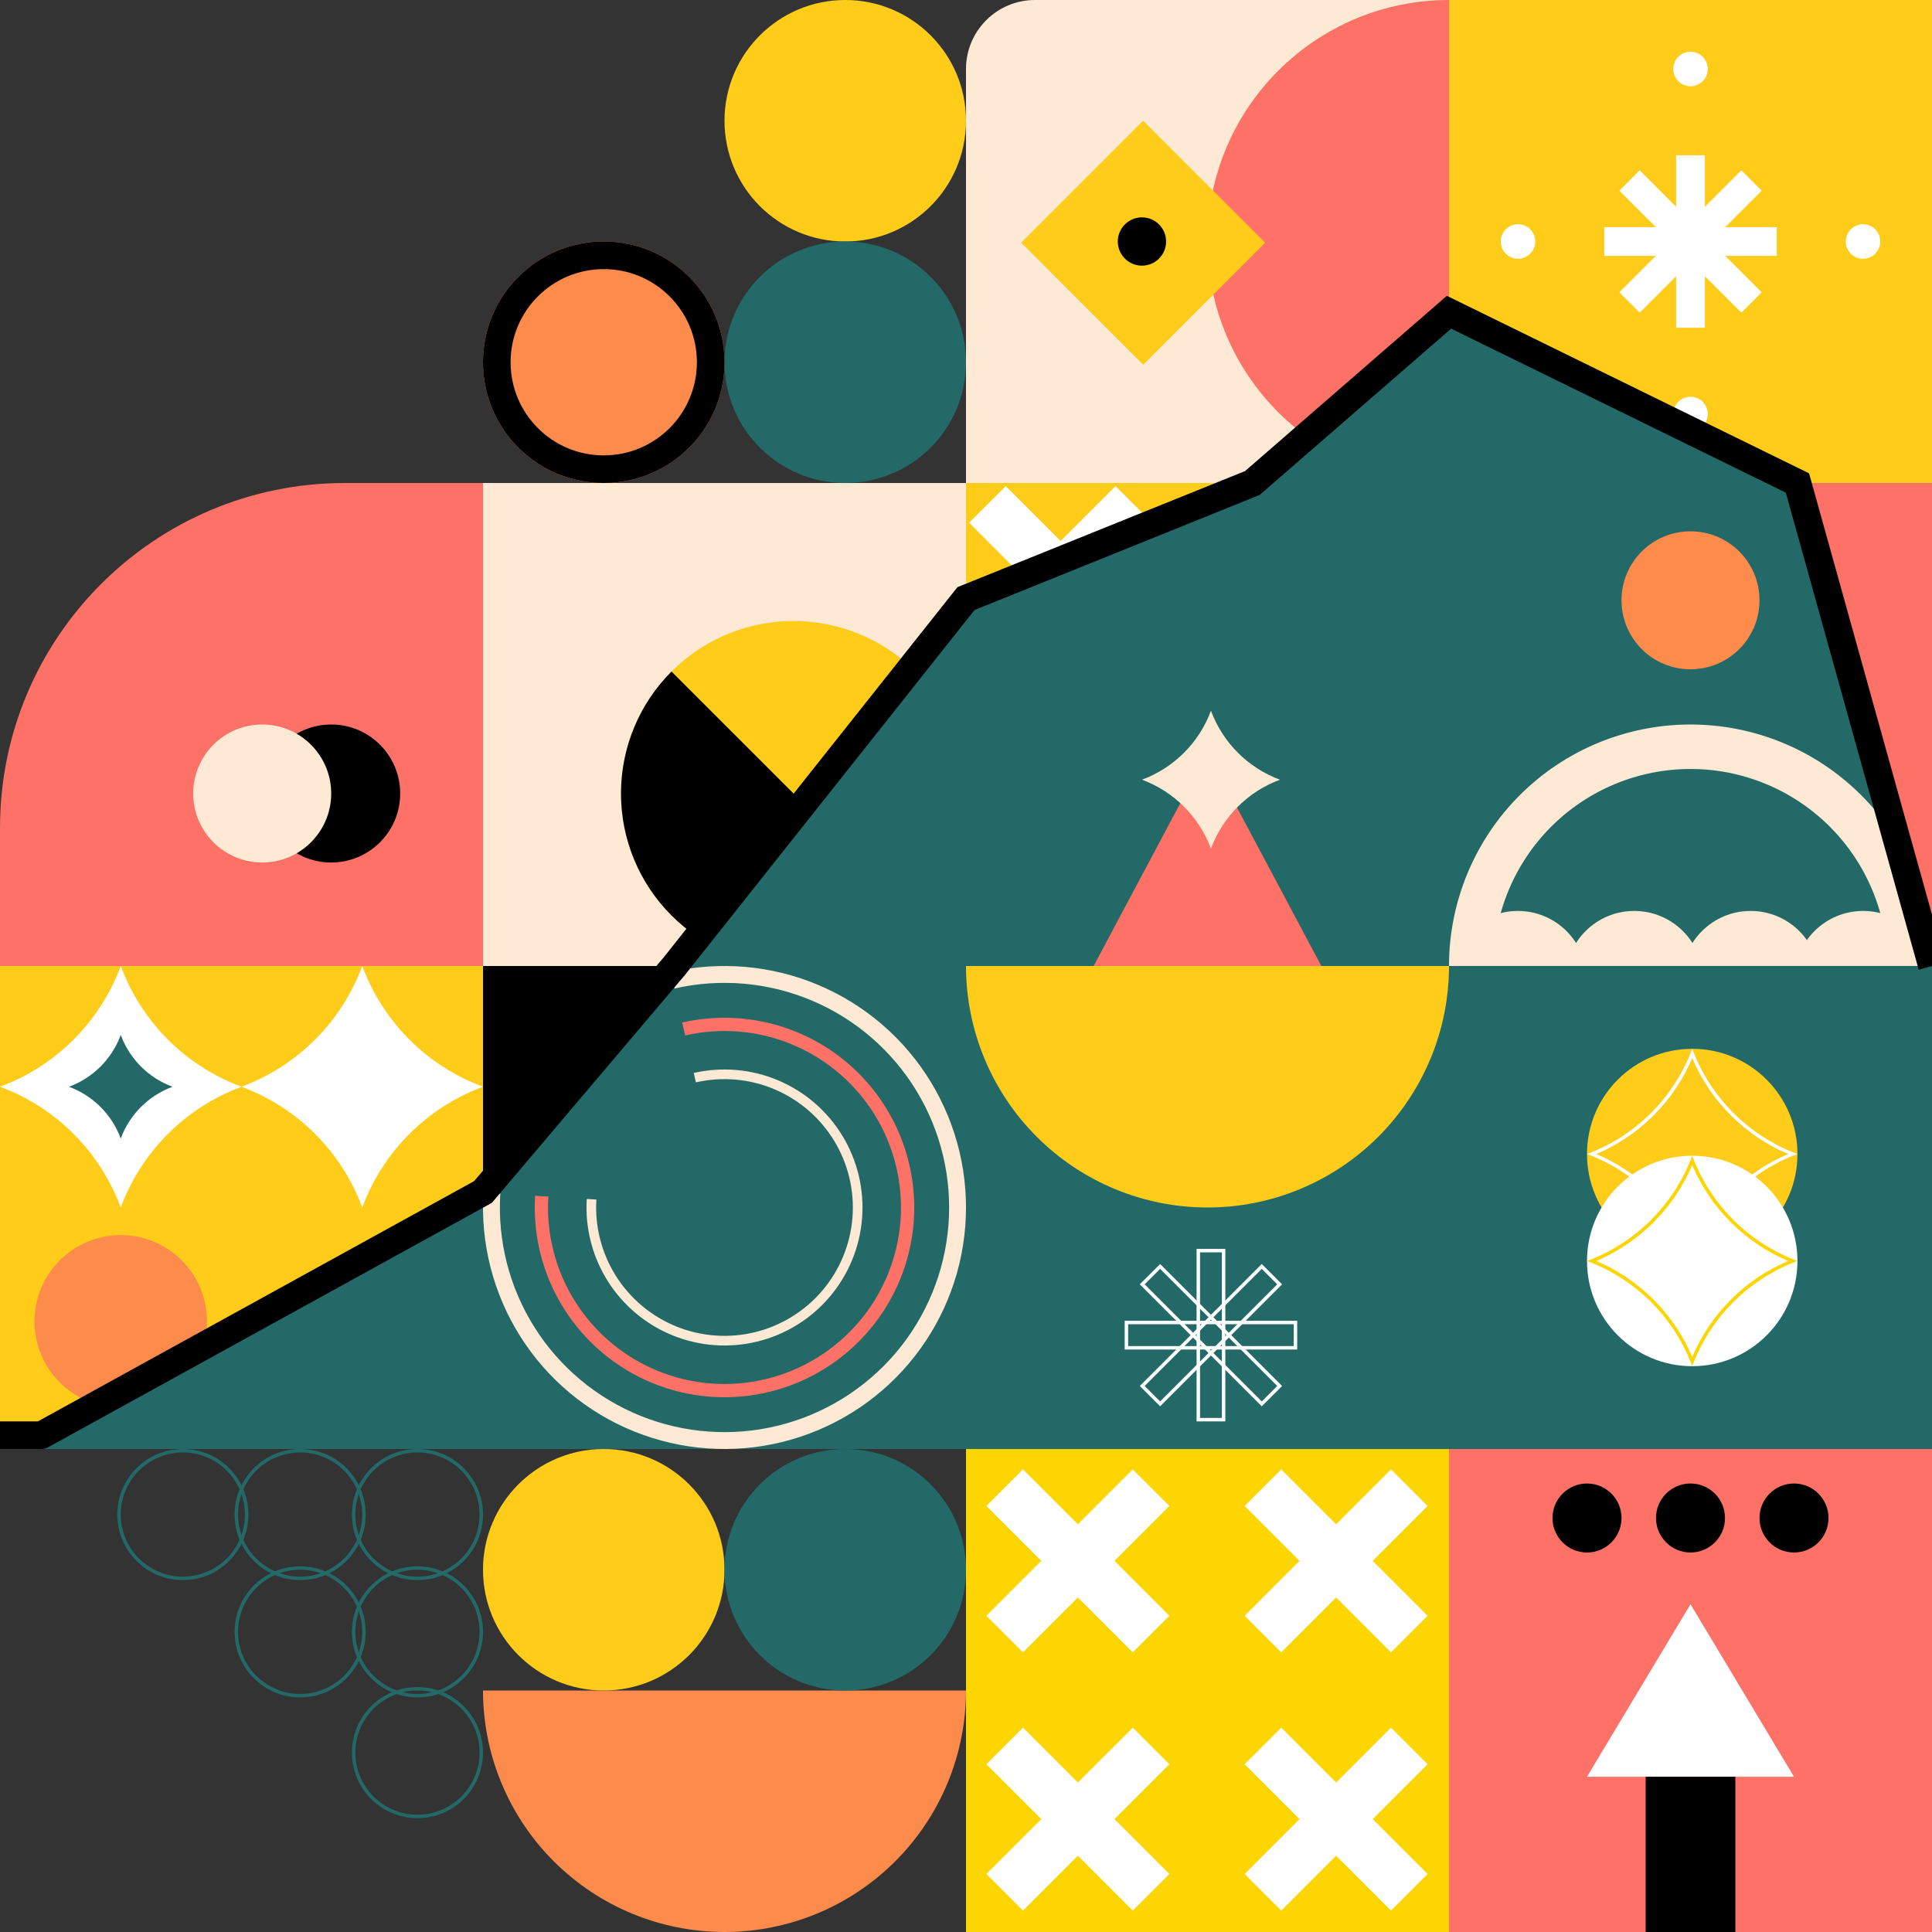 <svg width="560" height="560" viewBox="0 0 560 560" fill="none" xmlns="http://www.w3.org/2000/svg">
<rect x="0" y="0" width="560" height="560" fill="#333333" stroke="none"/>
<g clip-path="url(#clip0_349:10966)">
<path d="M140 140H280V280H140V140Z" fill="#FDE9D4"/>
<path d="M265.355 194.645C284.881 214.171 284.881 245.829 265.355 265.356C245.829 284.882 214.171 284.882 194.644 265.356C175.118 245.829 175.118 214.171 194.644 194.645C214.171 175.119 245.829 175.119 265.355 194.645Z" fill="#FFCC1A"/>
<path d="M194.644 194.645C185.267 204.022 180 216.739 180 230C180 243.261 185.267 255.979 194.644 265.356C204.021 274.732 216.739 280 230 280C243.26 280 255.978 274.732 265.355 265.356L230 230L194.644 194.645Z" fill="black"/>
<path d="M280 173.5V280H195.5L280 173.5Z" fill="#236967"/>
<path d="M420 0L560 0V140H420V0Z" fill="#FFCC1A"/>
<path d="M485.833 45H494.166V95H485.833V45Z" fill="white"/>
<path d="M469.376 55.269L475.269 49.376L510.624 84.732L504.731 90.624L469.376 55.269Z" fill="white"/>
<path d="M510.624 55.269L504.731 49.376L469.376 84.732L475.269 90.624L510.624 55.269Z" fill="white"/>
<path d="M465 74.167V65.834H515V74.167H465Z" fill="white"/>
<path d="M485 120C485 122.762 487.239 125 490 125C492.761 125 495 122.762 495 120C495 117.239 492.761 115 490 115C487.239 115 485 117.239 485 120Z" fill="white"/>
<path d="M535 70C535 72.762 537.239 75 540 75C542.761 75 545 72.762 545 70C545 67.239 542.761 65 540 65C537.239 65 535 67.239 535 70Z" fill="white"/>
<path d="M435 70C435 72.762 437.239 75 440 75C442.761 75 445 72.762 445 70C445 67.239 442.761 65 440 65C437.239 65 435 67.239 435 70Z" fill="white"/>
<path d="M485 20C485 22.762 487.239 25 490 25C492.761 25 495 22.762 495 20C495 17.239 492.761 15 490 15C487.239 15 485 17.239 485 20Z" fill="white"/>
<path d="M420 140V90.5L521 140H420Z" fill="#236967"/>
<path d="M280 280H420V420H280V280Z" fill="#236967"/>
<path d="M420 280C420 298.565 412.625 316.37 399.497 329.497C386.37 342.625 368.565 350 350 350C331.435 350 313.63 342.625 300.503 329.497C287.375 316.37 280 298.565 280 280L350 280H420Z" fill="#FFCC1A"/>
<path fill-rule="evenodd" clip-rule="evenodd" d="M354.167 363H347.833V411H354.167V363ZM346.833 362V412H355.167V362H346.833Z" fill="white"/>
<path fill-rule="evenodd" clip-rule="evenodd" d="M336.269 367.79L331.79 372.269L365.731 406.21L370.21 401.732L336.269 367.79ZM330.376 372.269L365.731 407.624L371.624 401.732L336.269 366.376L330.376 372.269Z" fill="white"/>
<path fill-rule="evenodd" clip-rule="evenodd" d="M365.731 367.79L370.21 372.269L336.269 406.21L331.79 401.732L365.731 367.79ZM371.624 372.269L336.269 407.624L330.376 401.732L365.731 366.376L371.624 372.269Z" fill="white"/>
<path fill-rule="evenodd" clip-rule="evenodd" d="M327 383.833V390.167H375V383.833H327ZM326 391.167H376V382.833H326V391.167Z" fill="white"/>
<path d="M280 20C280 8.954 288.954 0 300 0L420 0V140H280V20Z" fill="#FDE9D4"/>
<path d="M280 100C280 44.772 324.772 0 380 0L420 0V140H280V100Z" fill="#FDE9D4"/>
<path d="M350 70C350 31.34 381.34 0 420 0V140C381.34 140 350 108.66 350 70Z" fill="#FE7167"/>
<path d="M296 70.355L331.355 35L366.711 70.355L331.355 105.711L296 70.355Z" fill="#FFCC1A"/>
<path d="M338 70C338 73.866 334.866 77 331 77C327.134 77 324 73.866 324 70C324 66.134 327.134 63 331 63C334.866 63 338 66.134 338 70Z" fill="black"/>
<path d="M420 140V90.5L363 140H420Z" fill="#236967"/>
<path d="M140 140L140 280H0V240C0 184.772 44.772 140 100 140H140Z" fill="#FE7167"/>
<path d="M96 250C84.954 250 76 241.046 76 230C76 218.955 84.954 210 96 210C107.046 210 116 218.955 116 230C116 241.046 107.046 250 96 250Z" fill="black"/>
<path d="M76 250C64.954 250 56 241.046 56 230C56 218.955 64.954 210 76 210C87.046 210 96 218.955 96 230C96 241.046 87.046 250 76 250Z" fill="#FDE9D4"/>
<path d="M420 140H560V280H420V140Z" fill="#FE7167"/>
<path d="M521 140L560 280H420V140H521Z" fill="#236967"/>
<path d="M420 280C420 261.435 427.375 243.63 440.503 230.503C453.63 217.375 471.435 210 490 210C508.565 210 526.37 217.375 539.497 230.503C552.625 243.63 560 261.435 560 280H547.108C547.108 264.854 541.092 250.328 530.382 239.618C519.672 228.908 505.146 222.892 490 222.892C474.854 222.892 460.328 228.908 449.618 239.618C438.908 250.328 432.892 264.854 432.892 280H420Z" fill="#FDE9D4"/>
<path d="M459.92 284C459.92 295.023 450.983 303.96 439.96 303.96C428.936 303.96 420 295.023 420 284C420 272.976 428.936 264.04 439.96 264.04C450.983 264.04 459.92 272.976 459.92 284Z" fill="#FDE9D4"/>
<path d="M493.655 284C493.655 295.023 484.719 303.96 473.695 303.96C462.672 303.96 453.735 295.023 453.735 284C453.735 272.976 462.672 264.04 473.695 264.04C484.719 264.04 493.655 272.976 493.655 284Z" fill="#FDE9D4"/>
<path d="M527.389 284C527.389 295.023 518.453 303.96 507.43 303.96C496.406 303.96 487.47 295.023 487.47 284C487.47 272.976 496.406 264.04 507.43 264.04C518.453 264.04 527.389 272.976 527.389 284Z" fill="#FDE9D4"/>
<path d="M560.001 284C560.001 295.023 551.064 303.96 540.041 303.96C529.017 303.96 520.081 295.023 520.081 284C520.081 272.976 529.017 264.04 540.041 264.04C551.064 264.04 560.001 272.976 560.001 284Z" fill="#FDE9D4"/>
<path d="M510 174C510 185.046 501.046 194 490 194C478.954 194 470 185.046 470 174C470 162.954 478.954 154 490 154C501.046 154 510 162.954 510 174Z" fill="#FC8B4C"/>
<path d="M280 140H420V280H280V140Z" fill="#FFCC1A"/>
<path d="M280.91 151.517L291.516 140.91L333.943 183.337L323.336 193.943L280.91 151.517Z" fill="white"/>
<path d="M291.517 193.943L280.91 183.337L323.336 140.91L333.943 151.517L291.517 193.943Z" fill="white"/>
<path d="M363 140L280 173.5V280H420V140H363Z" fill="#236967"/>
<path d="M350 218L383 280H317L350 218Z" fill="#FE7167"/>
<path d="M351 206C354.429 215.266 361.734 222.571 371 226C361.734 229.429 354.429 236.734 351 246C347.571 236.734 340.266 229.429 331 226C340.266 222.571 347.571 215.266 351 206Z" fill="#FDE9D4"/>
<path d="M420 280H560V420H420V280Z" fill="#236967"/>
<path d="M521 334.5C521 351.345 507.345 365 490.5 365C473.655 365 460 351.345 460 334.5C460 317.655 473.655 304 490.5 304C507.345 304 521 317.655 521 334.5Z" fill="#FFCC1A"/>
<path d="M521 365.5C521 382.345 507.345 396 490.5 396C473.655 396 460 382.345 460 365.5C460 348.655 473.655 335 490.5 335C507.345 335 521 348.655 521 365.5Z" fill="white"/>
<path fill-rule="evenodd" clip-rule="evenodd" d="M461.393 333.962C460.932 334.148 460.468 334.327 460 334.5C460.468 334.673 460.932 334.852 461.393 335.038C474.4 340.283 484.717 350.6 489.962 363.607C490.148 364.068 490.327 364.532 490.5 365C490.673 364.532 490.852 364.068 491.038 363.607C496.283 350.6 506.6 340.283 519.607 335.038C520.068 334.852 520.532 334.673 521 334.5C520.532 334.327 520.068 334.148 519.607 333.962C506.6 328.717 496.283 318.4 491.038 305.393C490.852 304.932 490.673 304.468 490.5 304C490.327 304.468 490.148 304.932 489.962 305.393C484.717 318.4 474.4 328.717 461.393 333.962ZM462.705 334.5C475.211 339.825 485.175 349.789 490.5 362.295C495.825 349.789 505.789 339.825 518.295 334.5C505.789 329.175 495.825 319.211 490.5 306.705C485.175 319.211 475.211 329.175 462.705 334.5Z" fill="white"/>
<path fill-rule="evenodd" clip-rule="evenodd" d="M461.393 364.962C460.932 365.148 460.468 365.327 460 365.5C460.468 365.673 460.932 365.852 461.393 366.038C474.4 371.283 484.717 381.6 489.962 394.607C490.148 395.068 490.327 395.532 490.5 396C490.673 395.532 490.852 395.068 491.038 394.607C496.283 381.6 506.6 371.283 519.607 366.038C520.068 365.852 520.532 365.673 521 365.5C520.532 365.327 520.068 365.148 519.607 364.962C506.6 359.717 496.283 349.4 491.038 336.393C490.852 335.932 490.673 335.468 490.5 335C490.327 335.468 490.148 335.932 489.962 336.393C484.717 349.4 474.4 359.717 461.393 364.962ZM462.705 365.5C475.211 370.825 485.175 380.789 490.5 393.295C495.825 380.789 505.789 370.825 518.295 365.5C505.789 360.175 495.825 350.211 490.5 337.705C485.175 350.211 475.211 360.175 462.705 365.5Z" fill="#FDD503"/>
<path d="M140 280H280V420H140V280Z" fill="black"/>
<path d="M140 420V345.5L195.5 280H280V420H195.5H140Z" fill="#236967"/>
<path d="M140.135 345.661C139.223 360.333 142.955 374.92 150.799 387.353C158.643 399.785 170.203 409.433 183.838 414.927C197.473 420.421 212.492 421.484 226.765 417.963C241.037 414.442 253.839 406.518 263.355 395.313C272.871 384.108 278.618 370.191 279.781 355.537C280.943 340.882 277.463 326.234 269.833 313.668C262.203 301.103 250.811 291.259 237.272 285.531C223.733 279.804 208.735 278.484 194.404 281.76L195.494 286.527C208.823 283.481 222.774 284.708 235.367 290.036C247.96 295.363 258.556 304.519 265.653 316.207C272.75 327.894 275.987 341.519 274.905 355.15C273.824 368.78 268.479 381.725 259.627 392.147C250.776 402.569 238.869 409.94 225.593 413.215C212.318 416.489 198.348 415.501 185.666 410.391C172.983 405.281 162.231 396.307 154.935 384.743C147.639 373.179 144.168 359.611 145.016 345.964L140.135 345.661Z" fill="#FDE9D4"/>
<path d="M155.106 346.591C154.39 358.119 157.321 369.58 163.485 379.349C169.648 389.117 178.731 396.697 189.444 401.014C200.157 405.331 211.958 406.166 223.172 403.399C234.386 400.633 244.445 394.407 251.922 385.603C259.399 376.799 263.914 365.864 264.828 354.35C265.741 342.836 263.007 331.327 257.012 321.454C251.017 311.581 242.066 303.846 231.428 299.346C220.79 294.846 209.006 293.809 197.746 296.383L198.602 300.129C209.075 297.735 220.037 298.699 229.931 302.885C239.826 307.071 248.151 314.265 253.727 323.448C259.303 332.631 261.847 343.337 260.997 354.046C260.147 364.756 255.947 374.926 248.993 383.115C242.038 391.304 232.683 397.096 222.252 399.669C211.821 402.241 200.845 401.465 190.88 397.45C180.915 393.435 172.468 386.384 166.735 377.298C161.002 368.212 158.275 357.552 158.941 346.829L155.106 346.591Z" fill="#FE7167"/>
<path d="M170.077 347.521C169.556 355.905 171.688 364.24 176.171 371.344C180.653 378.449 187.259 383.962 195.05 387.101C202.842 390.241 211.424 390.848 219.58 388.836C227.735 386.824 235.051 382.296 240.489 375.893C245.926 369.49 249.21 361.538 249.875 353.164C250.539 344.79 248.55 336.419 244.19 329.239C239.83 322.059 233.321 316.433 225.584 313.161C217.848 309.888 209.277 309.134 201.088 311.005L201.711 313.73C209.328 311.989 217.299 312.69 224.495 315.735C231.691 318.779 237.746 324.011 241.802 330.69C245.857 337.368 247.707 345.154 247.089 352.943C246.471 360.732 243.416 368.128 238.358 374.084C233.301 380.039 226.496 384.251 218.91 386.123C211.324 387.994 203.342 387.429 196.095 384.509C188.848 381.589 182.704 376.461 178.534 369.853C174.365 363.245 172.382 355.492 172.866 347.694L170.077 347.521Z" fill="#FDE9D4"/>
<path d="M0 280H140V420H0L0 280Z" fill="#FFCC1A"/>
<path d="M60 383C60 396.807 48.807 408 35 408C21.193 408 10 396.807 10 383C10 369.193 21.193 358 35 358C48.807 358 60 369.193 60 383Z" fill="#FC8B4C"/>
<path d="M140 345.5V420H0L140 345.5Z" fill="#236967"/>
<path d="M35 280C41 296.215 53.785 309 70 315C53.785 321 41 333.785 35 350C29 333.785 16.215 321 0 315C16.215 309 29 296.215 35 280Z" fill="white"/>
<path d="M105 280C111 296.215 123.785 309 140 315C123.785 321 111 333.785 105 350C99 333.785 86.215 321 70 315C86.215 309 99 296.215 105 280Z" fill="white"/>
<path d="M35 300C37.572 306.95 43.051 312.429 50 315C43.051 317.572 37.572 323.051 35 330C32.428 323.051 26.949 317.572 20 315C26.949 312.429 32.428 306.95 35 300Z" fill="#236967"/>
<path d="M420 560H560V420H420V560Z" fill="#FE7167"/>
<path d="M490 465L460 515H520L490 465Z" fill="white"/>
<path d="M477 560H503V515H477V560Z" fill="black"/>
<path d="M500 440C500 434.477 495.523 430 490 430C484.477 430 480 434.477 480 440C480 445.523 484.477 450 490 450C495.523 450 500 445.523 500 440Z" fill="black"/>
<path d="M530 440C530 434.477 525.523 430 520 430C514.477 430 510 434.477 510 440C510 445.523 514.477 450 520 450C525.523 450 530 445.523 530 440Z" fill="black"/>
<path d="M470 440C470 434.477 465.523 430 460 430C454.477 430 450 434.477 450 440C450 445.523 454.477 450 460 450C465.523 450 470 445.523 470 440Z" fill="black"/>
<path d="M280 420H420V560H280V420Z" fill="#FDD503"/>
<path d="M285.91 436.516L296.517 425.91L338.943 468.336L328.337 478.943L285.91 436.516Z" fill="white"/>
<path d="M296.517 478.943L285.91 468.336L328.336 425.91L338.943 436.516L296.517 478.943Z" fill="white"/>
<path d="M285.91 511.369L296.517 500.763L338.943 543.189L328.337 553.796L285.91 511.369Z" fill="white"/>
<path d="M296.517 553.796L285.91 543.189L328.336 500.763L338.943 511.369L296.517 553.796Z" fill="white"/>
<path d="M360.763 436.516L371.369 425.91L413.796 468.336L403.189 478.943L360.763 436.516Z" fill="white"/>
<path d="M371.369 478.943L360.763 468.336L403.189 425.91L413.796 436.516L371.369 478.943Z" fill="white"/>
<path d="M360.763 511.369L371.369 500.763L413.796 543.189L403.189 553.796L360.763 511.369Z" fill="white"/>
<path d="M371.369 553.796L360.763 543.189L403.189 500.763L413.796 511.369L371.369 553.796Z" fill="white"/>
<path d="M280 490C280 508.565 272.625 526.37 259.497 539.497C246.37 552.625 228.565 560 210 560C191.435 560 173.63 552.625 160.503 539.497C147.375 526.37 140 508.565 140 490L210 490H280Z" fill="#FC8B4C"/>
<path d="M210 455C210 474.33 194.33 490 175 490C155.67 490 140 474.33 140 455C140 435.67 155.67 420 175 420C194.33 420 210 435.67 210 455Z" fill="#FFCC1A"/>
<path d="M280 455C280 474.33 264.33 490 245 490C225.67 490 210 474.33 210 455C210 435.67 225.67 420 245 420C264.33 420 280 435.67 280 455Z" fill="#236967"/>
<path d="M280 35C280 54.33 264.33 70 245 70C225.67 70 210 54.33 210 35C210 15.67 225.67 0 245 0C264.33 0 280 15.67 280 35Z" fill="#FFCC1A"/>
<path d="M280 105C280 124.33 264.33 140 245 140C225.67 140 210 124.33 210 105C210 85.67 225.67 70 245 70C264.33 70 280 85.67 280 105Z" fill="#236967"/>
<path d="M210 105C210 124.33 194.33 140 175 140C155.67 140 140 124.33 140 105C140 85.67 155.67 70 175 70C194.33 70 210 85.67 210 105Z" fill="#FC8B4C"/>
<path fill-rule="evenodd" clip-rule="evenodd" d="M175 132C189.912 132 202 119.912 202 105C202 90.088 189.912 78 175 78C160.088 78 148 90.088 148 105C148 119.912 160.088 132 175 132ZM175 140C194.33 140 210 124.33 210 105C210 85.67 194.33 70 175 70C155.67 70 140 85.67 140 105C140 124.33 155.67 140 175 140Z" fill="black"/>
<path fill-rule="evenodd" clip-rule="evenodd" d="M53 457C62.941 457 71 448.941 71 439C71 429.059 62.941 421 53 421C43.059 421 35 429.059 35 439C35 448.941 43.059 457 53 457ZM53 458C63.493 458 72 449.493 72 439C72 428.507 63.493 420 53 420C42.507 420 34 428.507 34 439C34 449.493 42.507 458 53 458Z" fill="#236967"/>
<path fill-rule="evenodd" clip-rule="evenodd" d="M87 457C96.941 457 105 448.941 105 439C105 429.059 96.941 421 87 421C77.059 421 69 429.059 69 439C69 448.941 77.059 457 87 457ZM87 458C97.493 458 106 449.493 106 439C106 428.507 97.493 420 87 420C76.507 420 68 428.507 68 439C68 449.493 76.507 458 87 458Z" fill="#236967"/>
<path fill-rule="evenodd" clip-rule="evenodd" d="M121 457C130.941 457 139 448.941 139 439C139 429.059 130.941 421 121 421C111.059 421 103 429.059 103 439C103 448.941 111.059 457 121 457ZM121 458C131.493 458 140 449.493 140 439C140 428.507 131.493 420 121 420C110.507 420 102 428.507 102 439C102 449.493 110.507 458 121 458Z" fill="#236967"/>
<path fill-rule="evenodd" clip-rule="evenodd" d="M121 491C130.941 491 139 482.941 139 473C139 463.059 130.941 455 121 455C111.059 455 103 463.059 103 473C103 482.941 111.059 491 121 491ZM121 492C131.493 492 140 483.493 140 473C140 462.507 131.493 454 121 454C110.507 454 102 462.507 102 473C102 483.493 110.507 492 121 492Z" fill="#236967"/>
<path fill-rule="evenodd" clip-rule="evenodd" d="M87 491C96.941 491 105 482.941 105 473C105 463.059 96.941 455 87 455C77.059 455 69 463.059 69 473C69 482.941 77.059 491 87 491ZM87 492C97.493 492 106 483.493 106 473C106 462.507 97.493 454 87 454C76.507 454 68 462.507 68 473C68 483.493 76.507 492 87 492Z" fill="#236967"/>
<path fill-rule="evenodd" clip-rule="evenodd" d="M121 526C130.941 526 139 517.941 139 508C139 498.059 130.941 490 121 490C111.059 490 103 498.059 103 508C103 517.941 111.059 526 121 526ZM121 527C131.493 527 140 518.493 140 508C140 497.507 131.493 489 121 489C110.507 489 102 497.507 102 508C102 518.493 110.507 527 121 527Z" fill="#236967"/>
<path fill-rule="evenodd" clip-rule="evenodd" d="M419.379 85.741L524.372 137.198L563.853 278.927L556.147 281.073L517.628 142.802L420.621 95.259L365.118 143.459L282.477 176.814L198.593 282.537L142.575 348.648L13.93 419.504C13.339 419.829 12.675 420 12 420H0V412H10.971L137.425 342.352L192.406 277.463L277.523 170.186L360.882 136.541L419.379 85.741Z" fill="black"/>
</g>
<defs>
<clipPath id="clip0_349:10966">
<rect width="560" height="560" fill="white"/>
</clipPath>
</defs>
</svg>
